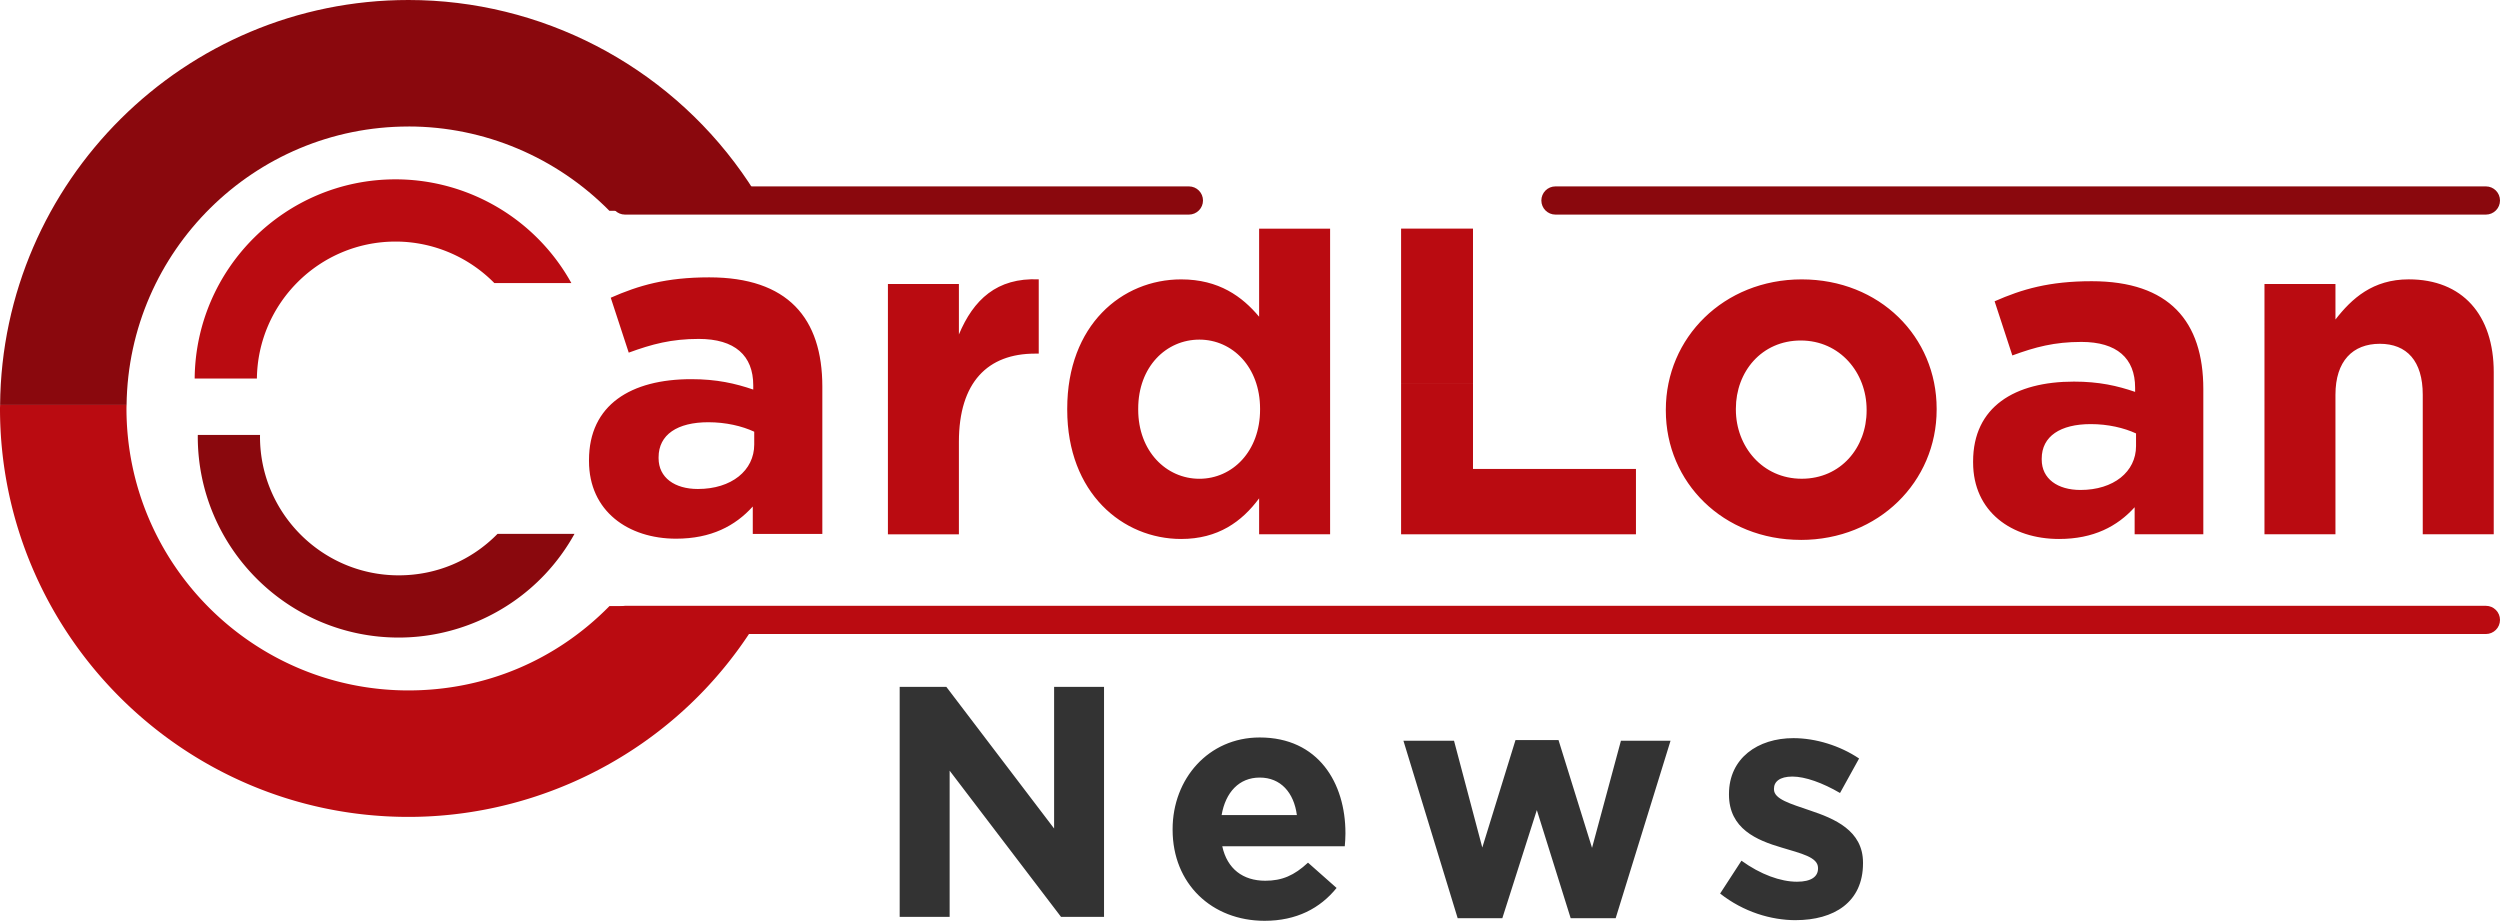 <svg id="Layer_2" xmlns="http://www.w3.org/2000/svg" viewBox="0 0 790.67 291.23"><defs><style>.cls-2{fill:#ba0b11}.cls-3{fill:#8a080d}</style></defs><g id="Layer_1-2"><path class="cls-2" d="M786.21 200.52H197.66c-2.46 0-4.46-2-4.46-4.46s2-4.46 4.46-4.46h588.55c2.46 0 4.46 2 4.46 4.46s-2 4.46-4.46 4.46Z"/><path class="cls-3" d="M376.01 67.87H197.66c-2.46 0-4.46-2-4.46-4.46s2-4.46 4.46-4.46h178.35c2.46 0 4.46 2 4.46 4.46s-2 4.46-4.46 4.46Zm410.2 0H491.94c-2.46 0-4.46-2-4.46-4.46s2-4.46 4.46-4.46h294.27c2.46 0 4.46 2 4.46 4.46s-2 4.46-4.46 4.46Z"/><path class="cls-2" d="M238.08 168.87v-8.68c-5.54 6.14-13.17 10.18-24.25 10.18-15.12 0-27.55-8.68-27.55-24.55v-.3c0-17.52 13.32-25.6 32.34-25.6 8.08 0 13.92 1.35 19.61 3.29v-1.35c0-9.43-5.84-14.67-17.22-14.67-8.68 0-14.82 1.65-22.16 4.34l-5.69-17.37c8.83-3.89 17.52-6.44 31.14-6.44 24.85 0 35.78 12.88 35.78 34.58v46.56h-22.01Zm.45-32.34c-3.89-1.8-8.98-2.99-14.52-2.99-9.73 0-15.72 3.89-15.72 11.08v.3c0 6.14 5.09 9.73 12.43 9.73 10.63 0 17.82-5.84 17.82-14.07v-4.04Zm88.81-24.69c-14.92 0-24.07 9.01-24.07 27.91v29.24h-22.45V89.83h22.45v15.95c4.58-10.93 11.96-18.02 25.25-17.43v23.48h-1.18Zm70.88 57.14v-11.37c-5.46 7.38-13 12.85-24.66 12.85-18.46 0-36.03-14.47-36.03-40.9v-.3c0-26.43 17.28-40.9 36.03-40.9 11.96 0 19.34 5.46 24.66 11.81V72.33h22.45v96.65h-22.45Zm.3-39.72c0-13.14-8.71-21.85-19.2-21.85s-19.34 8.56-19.34 21.85v.3c0 13.14 8.86 21.86 19.34 21.86s19.2-8.71 19.2-21.86v-.3Zm171.01 41.49c-24.51 0-42.68-18.16-42.68-40.9v-.29c0-22.74 18.31-41.2 42.97-41.2s42.68 18.16 42.68 40.9v.3c0 22.74-18.31 41.2-42.97 41.2Zm20.82-41.2c0-11.67-8.42-21.86-20.82-21.86S549 117.58 549 129.25v.3c0 11.67 8.42 21.86 20.82 21.86s20.53-9.89 20.53-21.56v-.29Zm84.77 39.43v-8.56c-5.46 6.05-12.99 10.04-23.92 10.04-14.92 0-27.17-8.56-27.17-24.22v-.3c0-17.28 13.14-25.25 31.9-25.25 7.97 0 13.73 1.33 19.34 3.25v-1.33c0-9.3-5.76-14.47-16.98-14.47-8.56 0-14.62 1.62-21.85 4.28l-5.61-17.13c8.71-3.84 17.28-6.35 30.72-6.35 24.51 0 35.29 12.7 35.29 34.11v45.92h-21.71Zm.44-31.9c-3.84-1.77-8.86-2.95-14.32-2.95-9.6 0-15.51 3.84-15.51 10.93v.3c0 6.06 5.02 9.6 12.26 9.6 10.48 0 17.57-5.76 17.57-13.88v-3.99Zm90.68 31.9v-44.15c0-10.63-5.02-16.1-13.58-16.1s-14.03 5.46-14.03 16.1v44.15h-22.45V89.83h22.45v11.22c5.17-6.65 11.81-12.7 23.18-12.7 16.98 0 26.88 11.22 26.88 29.39v51.24h-22.45Z"/><path d="m335.57 289.98-35.23-46.24v46.24h-15.8v-72.74h14.76l34.08 44.79v-44.79h15.79v72.74h-13.61Zm89.75-22.34h-38.76c1.56 7.17 6.55 10.91 13.61 10.91 5.3 0 9.14-1.66 13.51-5.72l9.04 8c-5.2 6.44-12.68 10.39-22.76 10.39-16.73 0-29.1-11.74-29.1-28.78v-.21c0-15.9 11.33-28.99 27.54-28.99 18.6 0 27.12 14.44 27.12 30.24v.21c0 1.56-.1 2.49-.21 3.95Zm-26.91-21.72c-6.55 0-10.81 4.68-12.05 11.85h23.8c-.94-7.07-5.09-11.85-11.74-11.85Zm112.58 44.47h-14.24l-10.7-34.19-10.91 34.19h-14.13l-17.15-56.11h16l8.94 33.77 10.5-33.98h13.61l10.6 34.08 9.14-33.88h15.69l-17.35 56.11Zm56.93.63c-7.79 0-16.52-2.6-23.9-8.42l6.75-10.39c6.03 4.36 12.37 6.65 17.56 6.65 4.57 0 6.65-1.66 6.65-4.16v-.21c0-3.43-5.4-4.57-11.53-6.44-7.79-2.29-16.63-5.92-16.63-16.73v-.21c0-11.33 9.14-17.66 20.37-17.66 7.07 0 14.76 2.39 20.78 6.44l-6.03 10.91c-5.51-3.22-11.02-5.2-15.07-5.2s-5.82 1.66-5.82 3.84v.21c0 3.12 5.3 4.57 11.33 6.65 7.79 2.6 16.83 6.34 16.83 16.52v.21c0 12.37-9.25 17.98-21.3 17.98Z" style="fill:#333"/><path class="cls-2" d="M443.12 72.3h22.74v49.07h-22.74zm22.74 76.01v-26.93h-22.74v47.6h74.28v-20.67h-51.54z"/><path class="cls-3" d="M129.18 40c24.04 0 46.9 9.79 63.55 26.67h49.52c-2.31-4.16-4.84-8.21-7.62-12.13C210.42 20.39 171 0 129.18 0 58.32 0 .63 57.35.03 128.07h40c.6-48.66 40.35-88.06 89.15-88.06Z"/><path class="cls-2" d="M129.18 218.36c-49.17 0-89.18-40-89.18-89.18 0-.37.02-.74.03-1.11h-40c0 .37-.03.74-.03 1.11 0 71.23 57.95 129.18 129.18 129.18 35.41 0 69.66-14.77 93.97-40.53 7.52-7.97 13.89-16.76 19.09-26.14h-49.49c-16.89 17.2-39.38 26.67-63.56 26.67ZM125.09 76.4c11.82 0 23.07 4.81 31.25 13.12h24.36a63.346 63.346 0 0 0-3.75-5.97c-11.91-16.8-31.3-26.83-51.86-26.83-34.85 0-63.22 28.21-63.52 62.99h19.68c.3-23.93 19.85-43.31 43.85-43.31Z"/><path class="cls-3" d="M126.09 181.96c-24.18 0-43.86-19.68-43.86-43.86 0-.18.01-.36.01-.55H62.56c0 .18-.01.36-.01.55 0 35.03 28.5 63.54 63.54 63.54 17.41 0 34.26-7.27 46.22-19.94a63.63 63.63 0 0 0 9.39-12.86h-24.34c-8.31 8.46-19.37 13.12-31.26 13.12Z"/></g></svg>